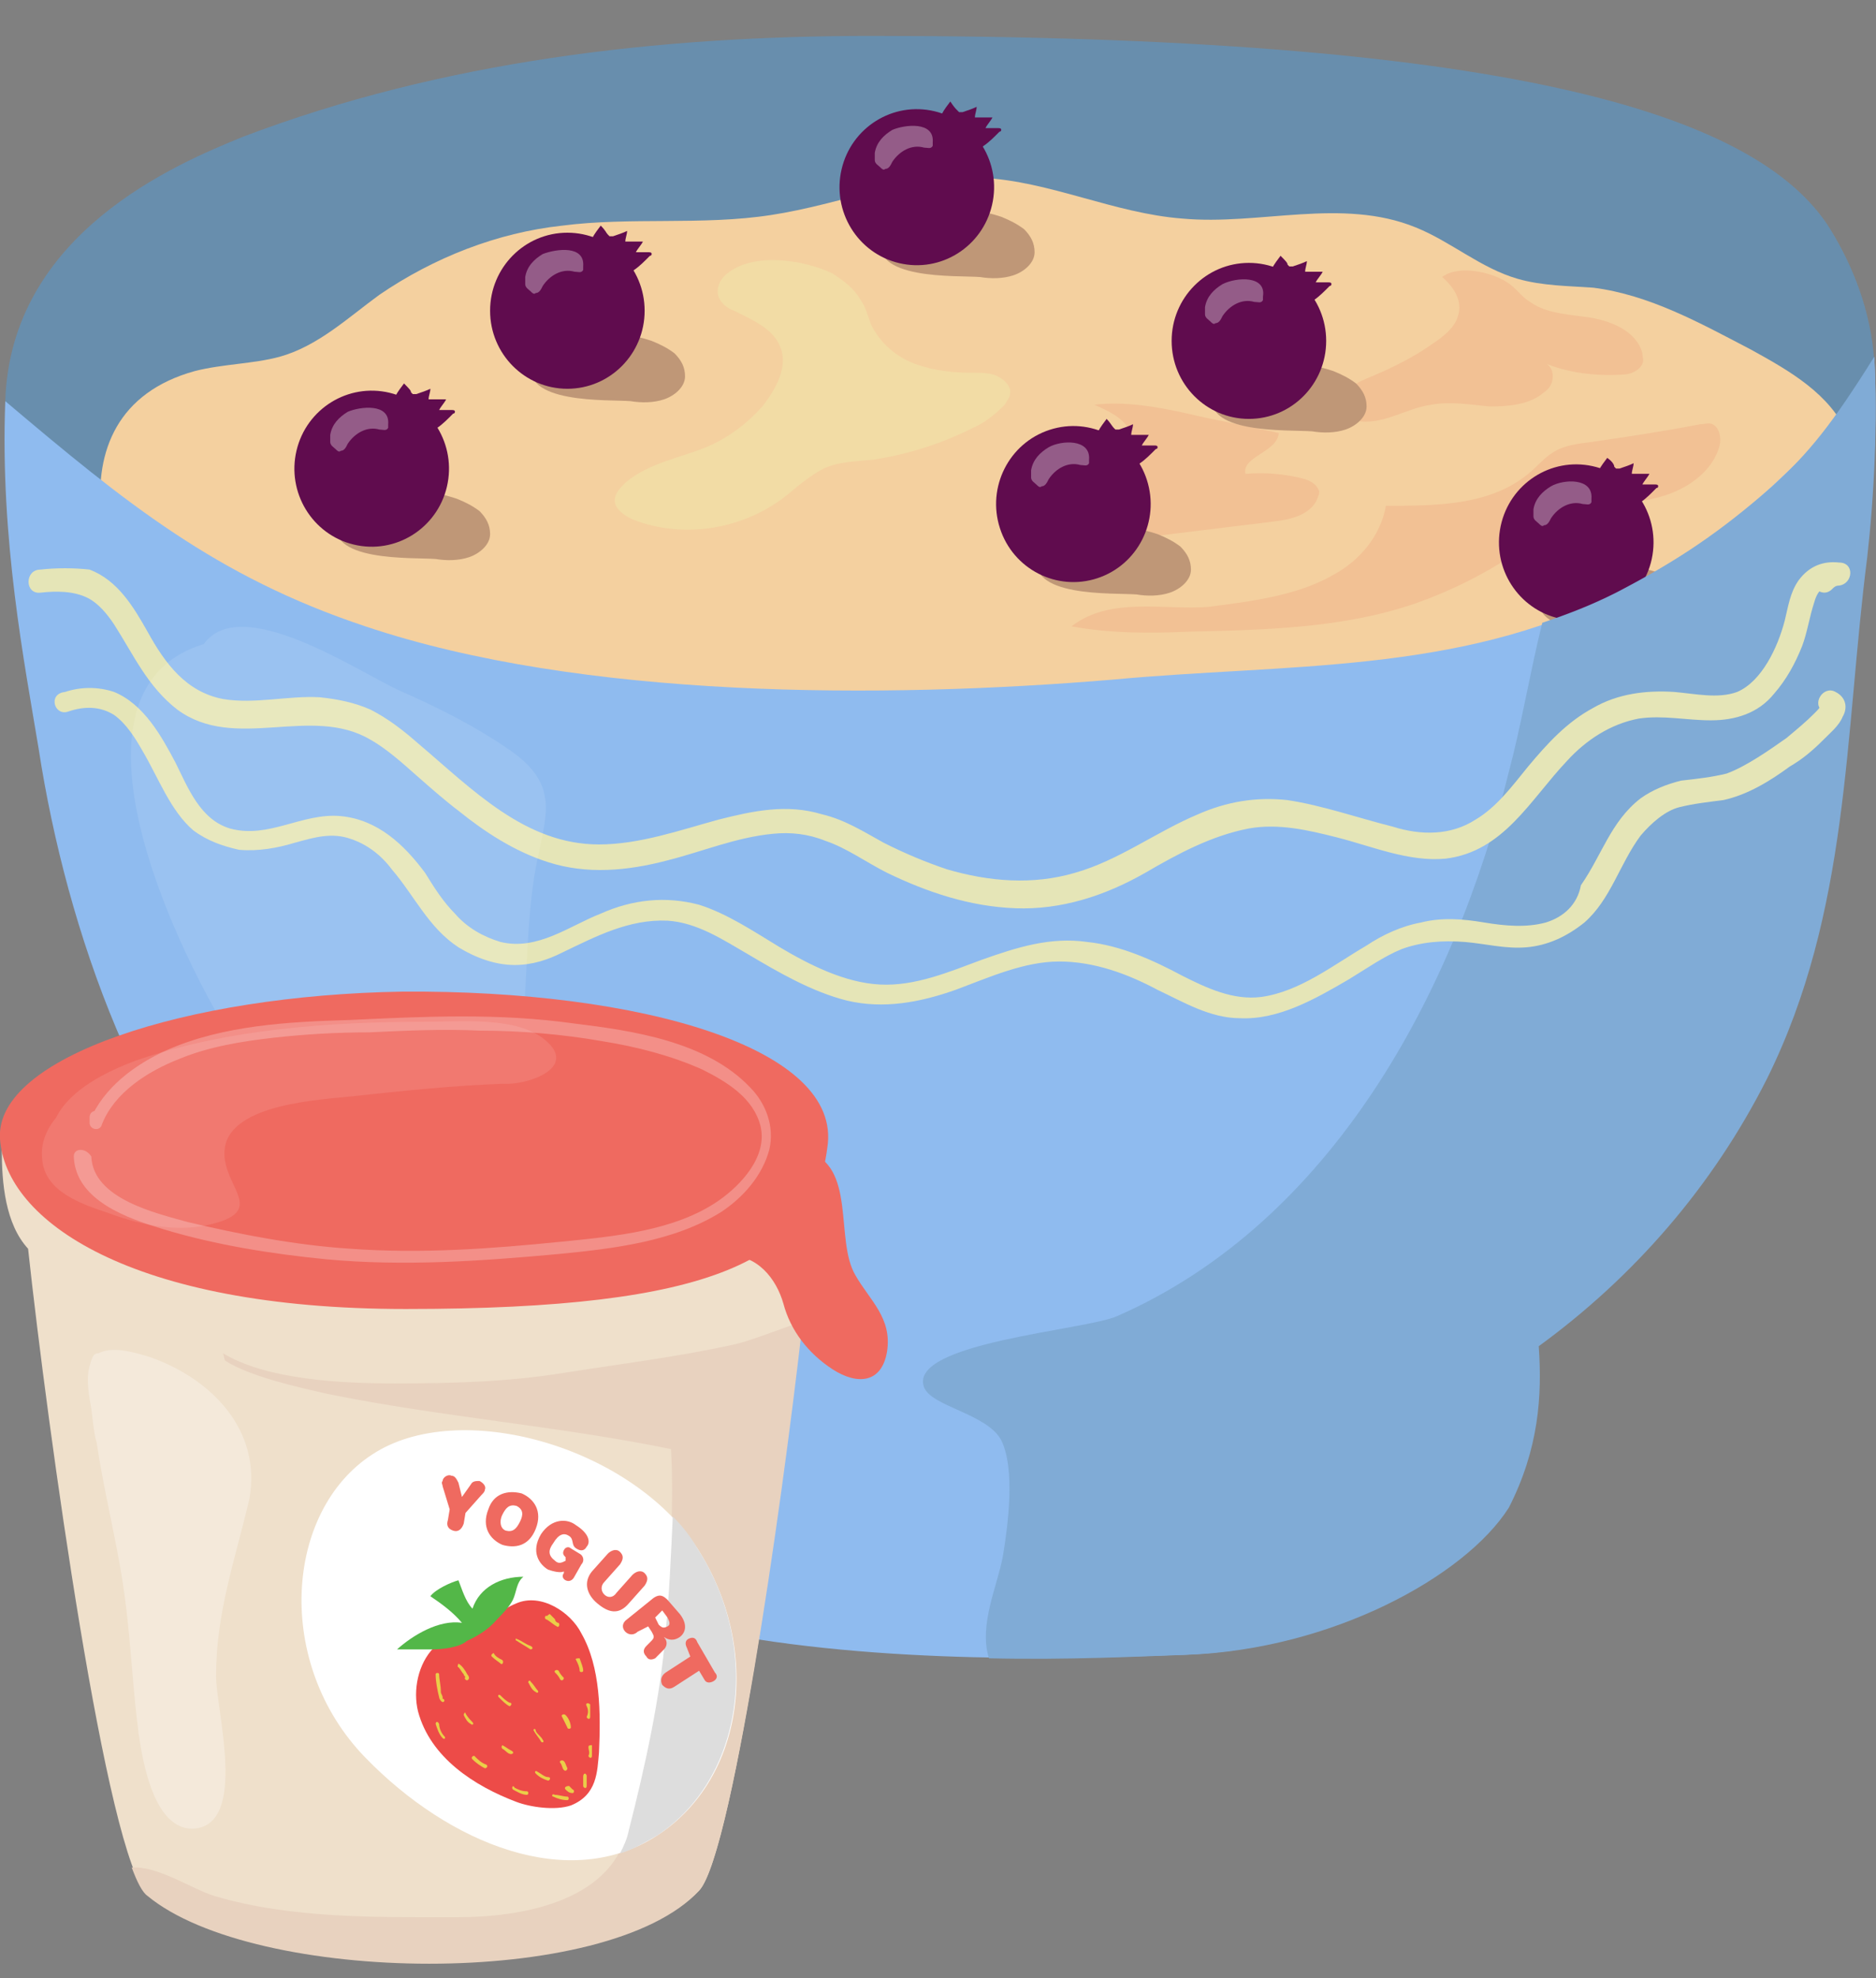 <svg width="37" height="39" viewBox="0 0 37 39" fill="none" xmlns="http://www.w3.org/2000/svg">
<rect x="0" y="0" width="37" height="39" fill="#808080" stroke="none"/>
<g clip-path="url(#clip0_114_3098)">
<path d="M36.099 4.519C34.644 2.176 29.517 0.708 17.183 0.708C12.992 0.708 8.73 1.197 4.781 2.701C3.499 3.225 0.208 4.588 0.104 7.909C0.069 8.609 0.485 9.203 0.624 9.902L1.109 11.825C1.109 11.755 1.109 11.72 1.109 11.65C3.672 23.641 19.123 22.627 28.027 19.236C31.353 17.978 33.917 16.195 35.51 12.909C36.134 11.615 36.723 9.832 36.931 8.399C37 7.944 36.896 7.56 36.965 7.105C36.896 6.127 36.55 5.253 36.099 4.519Z" fill="#688EAD"/>
<path d="M3.845 7.315C4.4 7.175 4.989 7.175 5.508 7.036C6.27 6.826 6.859 6.266 7.483 5.812C8.557 5.078 9.804 4.588 11.086 4.449C12.437 4.274 13.858 4.449 15.209 4.239C16.594 4.029 17.946 3.435 19.366 3.505C20.717 3.575 21.964 4.204 23.315 4.309C24.84 4.449 26.468 3.889 27.923 4.484C28.616 4.763 29.205 5.288 29.933 5.497C30.418 5.637 30.937 5.637 31.422 5.672C32.531 5.812 33.535 6.371 34.54 6.896C35.302 7.315 36.099 7.77 36.446 8.574C36.861 9.588 36.342 10.776 35.58 11.58C34.228 13.048 32.254 13.713 30.314 14.202C26.052 15.251 21.618 15.46 17.218 15.565C13.823 15.67 10.393 15.705 7.033 15.041C5.785 14.796 4.504 14.412 3.603 13.538C2.044 11.93 0.797 8.154 3.845 7.315Z" fill="#F4D09F"/>
<path d="M28.755 6.232C28.685 6.476 28.443 6.651 28.235 6.791C27.889 7.036 27.473 7.245 27.057 7.42C26.884 7.49 26.711 7.56 26.572 7.7C26.433 7.84 26.399 8.084 26.537 8.189C26.607 8.259 26.676 8.259 26.745 8.294C27.265 8.399 27.715 8.049 28.235 7.979C28.616 7.91 28.997 7.979 29.378 8.014C29.759 8.014 30.175 7.979 30.452 7.735C30.556 7.665 30.625 7.56 30.625 7.42C30.625 7.28 30.556 7.175 30.418 7.14C30.903 7.35 31.457 7.42 32.011 7.385C32.15 7.385 32.323 7.315 32.392 7.175C32.427 7.105 32.392 7.036 32.392 6.966C32.288 6.546 31.803 6.336 31.388 6.266C30.972 6.197 30.521 6.197 30.175 5.952C30.002 5.847 29.898 5.672 29.725 5.567C29.413 5.358 28.755 5.218 28.443 5.462C28.651 5.637 28.859 5.917 28.755 6.232Z" fill="#F2C194"/>
<path d="M22.241 8.854C22.103 9.133 21.791 9.238 21.479 9.343C21.029 9.518 20.648 9.727 20.301 10.042C20.267 10.077 20.232 10.112 20.198 10.182C20.094 10.392 20.371 10.566 20.613 10.531C20.821 10.497 21.029 10.357 21.237 10.357C21.514 10.357 21.722 10.531 21.964 10.601C22.138 10.636 22.345 10.636 22.519 10.601C23.385 10.496 24.216 10.392 25.082 10.287C25.394 10.252 25.775 10.182 25.948 9.902C25.983 9.832 26.018 9.762 26.018 9.693C25.983 9.553 25.845 9.483 25.741 9.448C25.36 9.343 24.944 9.308 24.563 9.343C24.493 8.993 25.186 8.923 25.221 8.539C24.632 8.399 24.008 8.294 23.419 8.154C22.796 8.014 22.172 7.91 21.583 7.98C21.895 8.119 22.484 8.364 22.241 8.854Z" fill="#F2C194"/>
<path d="M26.295 11.335C26.814 11.056 27.23 10.566 27.334 9.972C28.304 9.972 29.378 9.972 30.14 9.343C30.314 9.203 30.452 9.028 30.625 8.923C30.833 8.783 31.11 8.748 31.387 8.714C32.115 8.609 32.808 8.504 33.535 8.364C33.605 8.364 33.709 8.329 33.778 8.364C33.916 8.434 33.951 8.644 33.916 8.783C33.778 9.308 33.258 9.657 32.739 9.797C32.219 9.937 31.665 9.972 31.145 10.147C30.66 10.322 30.244 10.671 29.828 10.951C29.24 11.335 28.616 11.65 27.923 11.895C26.503 12.384 24.978 12.419 23.454 12.454C22.657 12.489 21.895 12.489 21.133 12.349C21.895 11.755 22.969 12.035 23.835 11.965C24.632 11.86 25.567 11.755 26.295 11.335Z" fill="#F2C194"/>
<path d="M12.437 7.909C12.645 7.944 12.888 7.944 13.096 7.874C13.303 7.805 13.511 7.63 13.511 7.42C13.511 7.245 13.442 7.105 13.303 6.966C13.165 6.861 13.026 6.791 12.853 6.721C12.23 6.511 10.809 6.301 10.497 7.105C10.22 7.979 12.022 7.874 12.437 7.909Z" fill="#BF9777"/>
<path d="M11.19 7.665C12.032 7.665 12.714 6.976 12.714 6.127C12.714 5.277 12.032 4.588 11.19 4.588C10.348 4.588 9.666 5.277 9.666 6.127C9.666 6.976 10.348 7.665 11.19 7.665Z" fill="#600C4E"/>
<path d="M11.987 4.623L12.021 4.658C12.021 4.658 12.056 4.658 12.091 4.658C12.195 4.623 12.299 4.588 12.368 4.553C12.368 4.623 12.333 4.693 12.333 4.763C12.437 4.763 12.576 4.763 12.68 4.763C12.645 4.833 12.576 4.903 12.541 4.973C12.611 4.973 12.714 4.973 12.784 4.973C12.818 4.973 12.853 4.973 12.853 5.008C12.853 5.008 12.853 5.043 12.818 5.043C12.714 5.148 12.611 5.253 12.507 5.322C12.472 5.357 12.403 5.392 12.333 5.427C12.264 5.427 12.229 5.392 12.16 5.392C11.987 5.322 11.71 5.148 11.64 4.973C11.571 4.798 11.744 4.588 11.848 4.448C11.952 4.553 11.952 4.588 11.987 4.623Z" fill="#600C4E"/>
<path opacity="0.33" d="M10.705 5.008C10.532 5.113 10.393 5.252 10.359 5.462C10.359 5.497 10.359 5.567 10.359 5.602C10.359 5.672 10.428 5.707 10.463 5.742C10.497 5.777 10.532 5.812 10.566 5.777C10.636 5.777 10.67 5.707 10.705 5.637C10.844 5.427 11.086 5.287 11.329 5.357C11.398 5.357 11.467 5.392 11.502 5.322C11.502 5.322 11.502 5.287 11.502 5.252C11.537 4.833 10.982 4.903 10.705 5.008Z" fill="white"/>
<path d="M8.592 11.021C8.8 11.056 9.042 11.056 9.25 10.986C9.458 10.916 9.666 10.741 9.666 10.531C9.666 10.357 9.596 10.217 9.458 10.077C9.319 9.972 9.181 9.902 9.007 9.832C8.384 9.622 6.963 9.413 6.652 10.217C6.374 11.091 8.141 10.986 8.592 11.021Z" fill="#BF9777"/>
<path d="M8.814 9.597C9.009 8.771 8.503 7.941 7.684 7.744C6.865 7.548 6.043 8.058 5.848 8.884C5.653 9.711 6.159 10.54 6.978 10.737C7.796 10.934 8.619 10.424 8.814 9.597Z" fill="#600C4E"/>
<path d="M8.106 7.735L8.141 7.77C8.141 7.77 8.176 7.77 8.21 7.77C8.314 7.735 8.418 7.7 8.488 7.665C8.488 7.735 8.453 7.805 8.453 7.874C8.557 7.874 8.695 7.874 8.799 7.874C8.765 7.944 8.695 8.014 8.661 8.084C8.73 8.084 8.834 8.084 8.903 8.084C8.938 8.084 8.973 8.084 8.973 8.119C8.973 8.119 8.973 8.154 8.938 8.154C8.834 8.259 8.73 8.364 8.626 8.434C8.592 8.469 8.522 8.504 8.453 8.539C8.384 8.539 8.349 8.504 8.28 8.504C8.106 8.434 7.829 8.259 7.76 8.084C7.691 7.909 7.864 7.7 7.968 7.56C8.072 7.665 8.106 7.7 8.106 7.735Z" fill="#600C4E"/>
<path opacity="0.33" d="M6.859 8.119C6.686 8.224 6.548 8.364 6.513 8.574C6.513 8.609 6.513 8.678 6.513 8.713C6.513 8.783 6.582 8.818 6.617 8.853C6.652 8.888 6.686 8.923 6.721 8.888C6.79 8.888 6.825 8.818 6.859 8.748C6.998 8.539 7.24 8.399 7.483 8.469C7.552 8.469 7.622 8.504 7.656 8.434C7.656 8.434 7.656 8.399 7.656 8.364C7.691 7.944 7.102 8.014 6.859 8.119Z" fill="white"/>
<path d="M22.415 11.72C22.623 11.755 22.865 11.755 23.073 11.685C23.281 11.615 23.489 11.44 23.489 11.231C23.489 11.056 23.419 10.916 23.281 10.776C23.142 10.671 23.004 10.601 22.831 10.531C22.207 10.322 20.786 10.112 20.475 10.916C20.198 11.79 21.964 11.685 22.415 11.72Z" fill="#BF9777"/>
<path d="M21.641 11.401C22.442 11.139 22.88 10.271 22.62 9.463C22.36 8.655 21.5 8.213 20.7 8.475C19.899 8.737 19.46 9.605 19.721 10.413C19.98 11.221 20.84 11.663 21.641 11.401Z" fill="#600C4E"/>
<path d="M21.964 8.434L21.999 8.469C21.999 8.469 22.034 8.469 22.068 8.469C22.172 8.434 22.276 8.399 22.346 8.364C22.346 8.434 22.311 8.504 22.311 8.574C22.415 8.574 22.553 8.574 22.657 8.574C22.623 8.644 22.553 8.713 22.519 8.783C22.588 8.783 22.692 8.783 22.761 8.783C22.796 8.783 22.831 8.783 22.831 8.818C22.831 8.818 22.831 8.853 22.796 8.853C22.692 8.958 22.588 9.063 22.484 9.133C22.449 9.168 22.38 9.203 22.311 9.238C22.242 9.238 22.207 9.203 22.138 9.203C21.964 9.133 21.687 8.958 21.618 8.783C21.549 8.609 21.722 8.399 21.826 8.259C21.895 8.329 21.93 8.399 21.964 8.434Z" fill="#600C4E"/>
<path opacity="0.33" d="M20.683 8.818C20.509 8.923 20.371 9.063 20.336 9.273C20.336 9.308 20.336 9.378 20.336 9.413C20.336 9.483 20.405 9.518 20.44 9.553C20.475 9.588 20.509 9.623 20.544 9.588C20.613 9.588 20.648 9.518 20.683 9.448C20.821 9.238 21.064 9.098 21.306 9.168C21.375 9.168 21.445 9.203 21.479 9.133C21.479 9.133 21.479 9.098 21.479 9.063C21.514 8.644 20.925 8.679 20.683 8.818Z" fill="white"/>
<path d="M25.879 8.504C26.087 8.539 26.33 8.539 26.537 8.469C26.745 8.399 26.953 8.224 26.953 8.014C26.953 7.84 26.884 7.7 26.745 7.56C26.607 7.455 26.468 7.385 26.295 7.315C25.671 7.106 24.251 6.896 23.939 7.7C23.627 8.574 25.429 8.469 25.879 8.504Z" fill="#BF9777"/>
<path d="M24.632 8.259C25.474 8.259 26.156 7.571 26.156 6.721C26.156 5.872 25.474 5.183 24.632 5.183C23.79 5.183 23.108 5.872 23.108 6.721C23.108 7.571 23.79 8.259 24.632 8.259Z" fill="#600C4E"/>
<path d="M25.394 5.218L25.429 5.253C25.429 5.253 25.464 5.253 25.498 5.253C25.602 5.218 25.706 5.183 25.775 5.148C25.775 5.218 25.741 5.288 25.741 5.358C25.845 5.358 25.983 5.358 26.087 5.358C26.053 5.428 25.983 5.497 25.949 5.567C26.018 5.567 26.122 5.567 26.191 5.567C26.226 5.567 26.26 5.567 26.26 5.602C26.26 5.602 26.26 5.637 26.226 5.637C26.122 5.742 26.018 5.847 25.914 5.917C25.879 5.952 25.81 5.987 25.741 6.022C25.672 6.022 25.637 5.987 25.568 5.987C25.394 5.917 25.117 5.742 25.048 5.567C24.979 5.393 25.152 5.183 25.256 5.043C25.36 5.148 25.394 5.183 25.394 5.218Z" fill="#600C4E"/>
<path opacity="0.33" d="M24.112 5.602C23.939 5.707 23.8 5.847 23.766 6.057C23.766 6.092 23.766 6.162 23.766 6.196C23.766 6.266 23.835 6.301 23.87 6.336C23.904 6.371 23.939 6.406 23.974 6.371C24.043 6.371 24.078 6.301 24.112 6.231C24.251 6.022 24.493 5.882 24.736 5.952C24.805 5.952 24.875 5.987 24.909 5.917C24.909 5.917 24.909 5.882 24.909 5.847C24.978 5.427 24.39 5.462 24.112 5.602Z" fill="white"/>
<path d="M19.331 5.462C19.539 5.497 19.782 5.497 19.99 5.427C20.198 5.358 20.405 5.183 20.405 4.973C20.405 4.798 20.336 4.658 20.198 4.519C20.059 4.414 19.92 4.344 19.747 4.274C19.124 4.064 17.703 3.854 17.391 4.658C17.114 5.532 18.881 5.427 19.331 5.462Z" fill="#BF9777"/>
<path d="M19.566 4.041C19.758 3.213 19.249 2.386 18.429 2.193C17.609 1.999 16.789 2.513 16.598 3.34C16.406 4.167 16.915 4.995 17.735 5.188C18.555 5.382 19.374 4.868 19.566 4.041Z" fill="#600C4E"/>
<path d="M18.881 2.176L18.916 2.211C18.916 2.211 18.95 2.211 18.985 2.211C19.089 2.176 19.193 2.141 19.262 2.106C19.262 2.176 19.228 2.246 19.228 2.316C19.331 2.316 19.47 2.316 19.574 2.316C19.539 2.386 19.47 2.456 19.436 2.526C19.505 2.526 19.609 2.526 19.678 2.526C19.713 2.526 19.747 2.526 19.747 2.561C19.747 2.561 19.747 2.596 19.713 2.596C19.609 2.701 19.505 2.806 19.401 2.875C19.366 2.91 19.297 2.945 19.228 2.98C19.158 2.98 19.124 2.945 19.054 2.945C18.881 2.875 18.604 2.701 18.535 2.526C18.465 2.351 18.639 2.141 18.743 2.001C18.812 2.106 18.846 2.141 18.881 2.176Z" fill="#600C4E"/>
<path opacity="0.33" d="M17.599 2.561C17.426 2.666 17.288 2.805 17.253 3.015C17.253 3.05 17.253 3.12 17.253 3.155C17.253 3.225 17.322 3.26 17.357 3.295C17.392 3.33 17.426 3.365 17.461 3.33C17.53 3.33 17.565 3.26 17.599 3.19C17.738 2.98 17.98 2.84 18.223 2.91C18.292 2.91 18.361 2.945 18.396 2.875C18.396 2.875 18.396 2.84 18.396 2.805C18.431 2.386 17.842 2.456 17.599 2.561Z" fill="white"/>
<path d="M32.323 12.489C32.531 12.524 32.773 12.524 32.981 12.454C33.189 12.384 33.397 12.209 33.397 11.999C33.397 11.825 33.328 11.685 33.189 11.545C33.05 11.44 32.912 11.37 32.739 11.3C32.115 11.09 30.695 10.881 30.383 11.685C30.106 12.559 31.872 12.454 32.323 12.489Z" fill="#BF9777"/>
<path d="M32.578 11.017C32.755 10.186 32.231 9.368 31.408 9.19C30.585 9.011 29.775 9.539 29.598 10.37C29.421 11.2 29.944 12.018 30.767 12.197C31.59 12.376 32.401 11.847 32.578 11.017Z" fill="#600C4E"/>
<path d="M31.838 9.203L31.873 9.238C31.873 9.238 31.907 9.238 31.942 9.238C32.046 9.203 32.15 9.168 32.219 9.133C32.219 9.203 32.184 9.273 32.184 9.342C32.288 9.342 32.427 9.342 32.531 9.342C32.496 9.412 32.427 9.482 32.392 9.552C32.462 9.552 32.566 9.552 32.635 9.552C32.669 9.552 32.704 9.552 32.704 9.587C32.704 9.587 32.704 9.622 32.669 9.622C32.566 9.727 32.462 9.832 32.358 9.902C32.323 9.937 32.254 9.972 32.184 10.007C32.115 10.007 32.08 9.972 32.011 9.972C31.838 9.902 31.561 9.727 31.491 9.552C31.422 9.377 31.595 9.168 31.699 9.028C31.803 9.098 31.838 9.168 31.838 9.203Z" fill="#600C4E"/>
<path opacity="0.33" d="M30.591 9.587C30.418 9.692 30.279 9.832 30.244 10.041C30.244 10.076 30.244 10.146 30.244 10.181C30.244 10.251 30.314 10.286 30.348 10.321C30.383 10.356 30.418 10.391 30.452 10.356C30.521 10.356 30.556 10.286 30.591 10.216C30.729 10.007 30.972 9.867 31.214 9.937C31.284 9.937 31.353 9.972 31.388 9.902C31.388 9.902 31.388 9.867 31.388 9.832C31.422 9.412 30.833 9.447 30.591 9.587Z" fill="white"/>
<path d="M36.965 7.035C36.584 8.154 35.753 8.818 35.025 9.517C34.055 10.426 33.05 11.091 31.838 11.72C28.755 13.293 25.325 13.083 21.964 13.398C17.391 13.782 11.467 13.782 7.206 12.349C4.261 11.37 2.46 9.902 0.104 7.909C-0 10.636 0.485 13.083 0.762 14.761C1.316 18.362 2.771 22.487 5.37 25.039C5.959 25.633 6.582 26.158 7.206 26.577C7.656 33.219 19.331 32.765 23.35 32.625C26.191 32.52 28.824 31.087 29.69 29.724C30.279 28.57 30.348 27.521 30.279 26.542C32.184 25.179 33.743 23.396 34.783 21.264C36.411 17.977 36.307 14.517 36.757 10.986C36.965 9.762 37.034 8.294 36.965 7.035Z" fill="#8FBBEF"/>
<path d="M34.852 21.264C36.48 17.977 36.376 14.517 36.827 10.986C36.965 9.762 37.035 8.329 36.965 7.035C36.134 8.364 35.683 8.923 34.956 9.587C33.917 10.496 33.085 11.056 31.873 11.685C31.387 11.93 30.937 12.104 30.418 12.279C30.175 13.258 30.002 14.307 29.759 15.216C28.685 19.585 26.26 24.095 22.034 25.948C21.41 26.228 17.911 26.472 18.223 27.346C18.361 27.731 19.47 27.871 19.747 28.395C20.024 28.954 19.886 30.038 19.782 30.667C19.678 31.262 19.297 32.031 19.505 32.695C21.064 32.73 22.449 32.66 23.419 32.625C26.26 32.52 28.893 31.087 29.759 29.724C30.348 28.57 30.418 27.521 30.348 26.542C32.219 25.179 33.778 23.396 34.852 21.264Z" fill="#80ABD6"/>
<path d="M0.797 11.685C1.108 11.65 1.455 11.65 1.732 11.79C1.94 11.895 2.113 12.104 2.252 12.314C2.633 12.908 2.91 13.538 3.499 13.992C4.642 14.831 6.132 13.887 7.31 14.586C7.622 14.761 7.933 15.041 8.21 15.286C8.488 15.53 8.765 15.775 9.042 15.985C9.562 16.404 10.15 16.789 10.809 16.998C11.571 17.243 12.368 17.173 13.165 16.963C13.857 16.789 14.516 16.509 15.243 16.439C15.59 16.404 15.936 16.439 16.282 16.579C16.698 16.719 17.079 16.998 17.495 17.208C18.292 17.593 19.123 17.872 20.024 17.907C20.925 17.942 21.791 17.663 22.588 17.208C23.246 16.824 23.904 16.474 24.632 16.334C25.221 16.229 25.81 16.369 26.364 16.509C27.057 16.684 27.784 16.998 28.512 16.929C29.655 16.789 30.175 15.775 30.902 15.006C31.284 14.586 31.768 14.272 32.323 14.167C32.808 14.097 33.258 14.202 33.743 14.202C34.228 14.202 34.679 14.062 34.99 13.677C35.233 13.398 35.406 13.083 35.545 12.733C35.649 12.454 35.683 12.174 35.787 11.86C35.856 11.615 35.995 11.51 36.272 11.545C36.272 11.405 36.272 11.23 36.272 11.091C36.099 11.125 35.96 11.195 35.822 11.3C35.614 11.51 35.926 11.825 36.134 11.615C36.168 11.58 36.203 11.545 36.272 11.545C36.549 11.51 36.584 11.091 36.272 11.091C35.96 11.056 35.683 11.16 35.475 11.44C35.302 11.685 35.268 11.964 35.198 12.244C35.06 12.768 34.748 13.433 34.263 13.642C33.882 13.782 33.431 13.677 33.016 13.642C32.461 13.607 31.907 13.677 31.422 13.957C30.902 14.237 30.521 14.656 30.14 15.111C29.828 15.495 29.517 15.915 29.101 16.16C28.616 16.474 28.027 16.474 27.473 16.299C26.78 16.125 26.087 15.88 25.394 15.775C24.77 15.705 24.181 15.81 23.627 16.055C22.796 16.404 22.068 16.963 21.202 17.208C20.371 17.453 19.505 17.383 18.673 17.138C18.257 16.998 17.841 16.824 17.426 16.614C17.045 16.404 16.664 16.16 16.213 16.055C15.52 15.845 14.862 15.985 14.169 16.16C13.407 16.369 12.61 16.649 11.813 16.649C10.358 16.649 9.319 15.565 8.245 14.656C7.968 14.412 7.656 14.167 7.31 13.992C6.998 13.852 6.651 13.782 6.305 13.747C5.681 13.712 5.023 13.887 4.4 13.782C3.672 13.643 3.256 13.083 2.91 12.454C2.633 11.964 2.321 11.44 1.767 11.23C1.455 11.195 1.108 11.195 0.797 11.23C0.485 11.23 0.485 11.72 0.797 11.685Z" fill="#E5E5B7"/>
<path d="M1.351 14.027C1.663 13.922 1.975 13.922 2.252 14.097C2.494 14.272 2.667 14.552 2.806 14.796C3.118 15.321 3.36 15.985 3.811 16.37C4.088 16.579 4.4 16.684 4.711 16.754C5.093 16.789 5.474 16.719 5.82 16.614C6.201 16.509 6.548 16.405 6.929 16.544C7.24 16.649 7.518 16.859 7.726 17.139C8.176 17.663 8.453 18.292 9.042 18.677C9.388 18.887 9.77 19.026 10.151 19.026C10.497 19.026 10.809 18.922 11.086 18.782C11.744 18.467 12.402 18.118 13.165 18.152C13.754 18.188 14.273 18.537 14.758 18.817C15.347 19.166 16.006 19.551 16.698 19.726C17.426 19.901 18.153 19.761 18.846 19.516C19.505 19.271 20.197 18.957 20.89 18.957C21.583 18.957 22.241 19.201 22.83 19.516C23.35 19.761 23.87 20.075 24.459 20.075C25.221 20.11 25.948 19.691 26.607 19.306C26.953 19.096 27.299 18.852 27.646 18.712C28.027 18.572 28.443 18.537 28.893 18.572C29.309 18.607 29.69 18.712 30.106 18.677C30.521 18.642 30.902 18.467 31.249 18.188C31.769 17.733 31.942 17.034 32.358 16.474C32.565 16.23 32.843 15.985 33.12 15.915C33.397 15.845 33.709 15.81 33.986 15.775C34.471 15.671 34.921 15.391 35.302 15.111C35.545 14.971 35.753 14.796 35.961 14.587C36.099 14.447 36.272 14.307 36.342 14.132C36.446 13.957 36.411 13.748 36.203 13.643C35.961 13.503 35.718 13.888 35.961 14.027C35.995 14.062 35.926 13.992 35.926 13.992C35.857 13.888 35.961 14.027 35.926 13.922V13.888C35.891 13.957 35.926 13.888 35.926 13.888C35.891 13.957 35.857 13.992 35.787 14.062C35.614 14.237 35.441 14.377 35.233 14.552C34.887 14.796 34.436 15.111 34.055 15.251C33.778 15.321 33.466 15.356 33.154 15.391C32.877 15.461 32.6 15.566 32.358 15.74C31.769 16.195 31.595 16.859 31.18 17.453C31.11 17.838 30.833 18.083 30.487 18.188C30.106 18.292 29.69 18.257 29.274 18.188C28.858 18.118 28.443 18.083 28.027 18.188C27.646 18.257 27.265 18.432 26.953 18.642C26.295 19.026 25.637 19.551 24.874 19.656C24.32 19.726 23.8 19.481 23.315 19.236C22.726 18.922 22.103 18.642 21.445 18.572C20.717 18.467 20.059 18.677 19.366 18.922C18.708 19.166 18.049 19.446 17.357 19.411C16.664 19.376 15.971 19.026 15.382 18.677C14.862 18.362 14.342 18.013 13.788 17.838C13.13 17.663 12.472 17.733 11.848 18.013C11.225 18.257 10.601 18.747 9.873 18.572C9.527 18.467 9.215 18.292 8.973 18.013C8.73 17.768 8.557 17.488 8.384 17.209C7.968 16.649 7.448 16.16 6.721 16.09C5.959 16.02 5.3 16.544 4.538 16.335C3.949 16.16 3.707 15.531 3.464 15.041C3.187 14.517 2.841 13.888 2.252 13.643C1.94 13.538 1.593 13.538 1.282 13.643C0.935 13.678 1.074 14.132 1.351 14.027Z" fill="#E5E5B7"/>
<path opacity="0.1" d="M10.116 14.832C9.423 14.342 8.661 13.958 7.864 13.608C7.033 13.223 4.746 11.685 4.019 12.699C0.901 13.643 3.637 19.166 4.919 21.019C5.716 22.173 8.696 24.62 9.977 22.697C10.428 21.998 10.255 20.879 10.324 20.11C10.393 19.166 10.393 18.258 10.532 17.314C10.705 16.195 11.121 15.566 10.116 14.832Z" fill="white"/>
<path d="M14.342 5.392C14.169 5.532 14.1 5.742 14.204 5.917C14.273 6.022 14.377 6.092 14.481 6.127C14.828 6.301 15.243 6.476 15.382 6.826C15.555 7.21 15.312 7.665 15.035 8.014C14.724 8.364 14.342 8.644 13.927 8.818C13.407 9.028 12.784 9.133 12.333 9.518C12.229 9.622 12.125 9.727 12.125 9.867C12.125 10.042 12.333 10.182 12.506 10.252C13.511 10.636 14.689 10.427 15.52 9.762C15.728 9.587 15.936 9.413 16.179 9.273C16.49 9.098 16.872 9.098 17.218 9.063C17.911 8.958 18.569 8.748 19.193 8.434C19.435 8.329 19.643 8.154 19.816 7.979C19.851 7.909 19.92 7.84 19.92 7.77C19.955 7.63 19.816 7.49 19.678 7.42C19.539 7.35 19.366 7.35 19.227 7.35C18.812 7.35 18.43 7.315 18.049 7.175C17.668 7.035 17.357 6.756 17.183 6.406C17.114 6.231 17.079 6.057 16.975 5.917C16.837 5.672 16.629 5.532 16.421 5.392C15.832 5.113 14.862 4.973 14.342 5.392Z" fill="#F2DCA5"/>
<path d="M15.174 22.242C13.996 22.242 12.818 22.347 11.64 22.382C9.285 22.487 6.929 22.487 4.573 22.487C3.707 22.487 2.875 22.452 2.044 22.452C1.628 22.452 1.212 22.452 0.797 22.452C0.589 22.452 -0.104 22.522 0.035 22.557V22.662C0.035 23.326 0.104 24.13 0.554 24.62C0.935 28.15 2.113 36.68 2.91 37.344C5.023 39.093 11.952 39.197 13.788 37.275C14.481 36.541 15.555 28.675 15.936 24.934C16.352 24.655 16.075 23.99 16.144 23.396C16.317 22.242 16.213 22.277 15.174 22.242Z" fill="#EFE0CB"/>
<path d="M7.933 19.551C3.672 19.62 -0.104 20.844 -0 22.452C0.104 24.06 2.564 25.808 8.003 25.808C14.1 25.808 16.04 24.829 16.317 22.627C16.629 20.669 12.645 19.516 7.933 19.551Z" fill="#EF6A60"/>
<path d="M13.788 37.275C14.412 36.611 15.382 30.038 15.832 26.053C15.313 26.228 14.793 26.438 14.481 26.507C13.373 26.752 12.229 26.892 11.121 27.067C10.047 27.242 8.938 27.276 7.795 27.276C6.755 27.276 5.266 27.207 4.4 26.682L4.434 26.822C4.919 27.137 5.855 27.346 6.478 27.486C8.73 27.941 11.017 28.116 13.234 28.57C13.303 29.759 13.199 31.017 13.095 32.206C12.991 33.499 12.68 34.898 12.368 36.121C12.021 37.519 10.22 37.799 9.042 37.799C7.448 37.799 5.751 37.834 4.226 37.38C3.776 37.24 3.118 36.785 2.598 36.82C2.702 37.1 2.806 37.31 2.91 37.38C5.023 39.127 11.987 39.232 13.788 37.275Z" fill="#E8D2BF"/>
<path d="M16.872 25.144C16.456 24.445 16.906 22.977 15.902 22.697C15.382 22.557 14.793 22.662 14.412 23.046C14.204 23.256 13.615 24.724 14.239 24.585L14.343 24.759C14.932 24.724 15.313 25.214 15.451 25.703C15.59 26.228 15.936 26.682 16.421 26.997C16.906 27.311 17.391 27.276 17.495 26.647C17.599 25.983 17.149 25.633 16.872 25.144Z" fill="#EF6A60"/>
<path opacity="0.3" d="M2.945 26.752C2.598 26.647 2.217 26.542 1.94 26.682C1.871 26.682 1.836 26.717 1.801 26.822C1.767 26.927 1.732 27.032 1.732 27.206C1.732 27.381 1.767 27.591 1.801 27.766C1.836 28.081 1.871 28.36 1.905 28.43C2.044 29.374 2.286 30.318 2.425 31.227C2.564 32.136 2.598 33.01 2.702 33.919C2.772 34.513 2.979 36.121 3.845 36.051C4.885 35.946 4.261 33.709 4.261 33.045C4.261 31.786 4.642 30.737 4.919 29.549C5.162 28.185 4.157 27.172 2.945 26.752Z" fill="white"/>
<path d="M13.754 30.528C15.035 32.52 14.689 35.072 12.957 36.191C11.225 37.31 8.869 36.366 7.206 34.653C5.404 32.8 5.612 29.794 7.344 28.675C9.042 27.556 12.437 28.5 13.754 30.528Z" fill="white"/>
<path d="M13.754 30.528C13.615 30.283 13.442 30.073 13.269 29.898C13.234 30.668 13.199 31.437 13.13 32.171C13.026 33.464 12.714 34.863 12.402 36.086C12.368 36.261 12.299 36.401 12.229 36.541C12.472 36.471 12.714 36.331 12.957 36.191C14.654 35.072 15.035 32.52 13.754 30.528Z" fill="#DDDDDD"/>
<path d="M9.285 29.269C9.319 29.199 9.388 29.199 9.458 29.199C9.527 29.234 9.596 29.304 9.562 29.374C9.562 29.409 9.527 29.444 9.492 29.479L9.181 29.829L9.146 30.038C9.111 30.143 9.042 30.213 8.938 30.178C8.834 30.143 8.8 30.073 8.834 29.968L8.869 29.759L8.73 29.304C8.73 29.269 8.696 29.234 8.73 29.199C8.73 29.13 8.834 29.059 8.903 29.095C8.973 29.095 9.007 29.164 9.042 29.234L9.111 29.514L9.285 29.269Z" fill="#EF6A60"/>
<path d="M10.289 29.444C10.532 29.549 10.705 29.794 10.566 30.143C10.428 30.493 10.151 30.528 9.908 30.458C9.666 30.353 9.492 30.108 9.631 29.759C9.735 29.444 10.012 29.374 10.289 29.444ZM10.185 29.689C10.047 29.654 9.977 29.724 9.908 29.864C9.839 30.003 9.874 30.143 9.977 30.178C10.116 30.213 10.185 30.143 10.255 30.003C10.324 29.864 10.324 29.759 10.185 29.689Z" fill="#EF6A60"/>
<path d="M11.155 30.702C11.121 30.667 11.086 30.633 11.121 30.563C11.155 30.493 11.225 30.493 11.259 30.528L11.432 30.633C11.502 30.667 11.536 30.772 11.467 30.842L11.328 31.087C11.294 31.157 11.225 31.192 11.155 31.157C11.086 31.122 11.086 31.052 11.121 31.017V30.982C11.051 31.017 10.913 30.982 10.809 30.947C10.636 30.842 10.462 30.598 10.67 30.248C10.878 29.933 11.19 29.933 11.363 30.073C11.64 30.248 11.64 30.423 11.571 30.493C11.536 30.563 11.467 30.598 11.363 30.528C11.259 30.458 11.328 30.353 11.225 30.283C11.121 30.213 11.017 30.248 10.913 30.423C10.809 30.563 10.809 30.667 10.947 30.772C11.017 30.842 11.086 30.807 11.155 30.772V30.702Z" fill="#EF6A60"/>
<path d="M12.472 31.052C12.541 30.982 12.645 30.947 12.714 31.017C12.784 31.087 12.784 31.157 12.714 31.262L12.403 31.611C12.195 31.856 11.987 31.786 11.779 31.611C11.571 31.437 11.502 31.192 11.675 30.982L11.987 30.633C12.056 30.563 12.16 30.528 12.229 30.598C12.299 30.668 12.299 30.738 12.229 30.842L11.918 31.192C11.848 31.262 11.848 31.367 11.918 31.437C11.987 31.507 12.091 31.507 12.16 31.402L12.472 31.052Z" fill="#EF6A60"/>
<path d="M12.887 31.507C12.991 31.437 13.061 31.437 13.165 31.542L13.407 31.821C13.546 31.996 13.546 32.171 13.407 32.276C13.303 32.346 13.199 32.346 13.095 32.276C13.165 32.346 13.165 32.451 13.095 32.52L13.026 32.59C12.991 32.625 12.957 32.66 12.922 32.695C12.853 32.73 12.784 32.73 12.749 32.66C12.68 32.59 12.68 32.52 12.749 32.451L12.853 32.346C12.922 32.276 12.887 32.241 12.853 32.171L12.784 32.066L12.576 32.171C12.506 32.241 12.402 32.241 12.333 32.171C12.264 32.101 12.264 31.996 12.368 31.926L12.887 31.507ZM12.991 32.031C13.061 32.101 13.095 32.101 13.165 32.066C13.234 32.031 13.199 31.961 13.165 31.891L13.061 31.751L12.922 31.891L12.991 32.031Z" fill="#EF6A60"/>
<path d="M13.546 32.485C13.511 32.415 13.511 32.345 13.58 32.31C13.65 32.276 13.719 32.276 13.754 32.38L14.1 32.975C14.169 33.045 14.135 33.114 14.065 33.15C13.996 33.184 13.927 33.184 13.892 33.114L13.788 32.94L13.303 33.254C13.199 33.324 13.13 33.289 13.061 33.219C13.026 33.15 13.026 33.045 13.13 32.975L13.615 32.66L13.546 32.485Z" fill="#EF6A60"/>
<path d="M11.467 32.205C11.259 31.786 10.67 31.401 10.185 31.611C9.839 31.751 9.562 32.031 9.285 32.205C9.042 32.17 8.696 32.345 8.557 32.485C8.245 32.8 8.141 33.324 8.245 33.743C8.488 34.653 9.354 35.212 10.185 35.526C10.463 35.631 10.947 35.701 11.259 35.596C11.779 35.387 11.779 34.932 11.814 34.548C11.848 33.779 11.848 32.87 11.467 32.205Z" fill="#ED4B48"/>
<path d="M8.592 33.01C8.592 33.15 8.626 33.324 8.661 33.464C8.661 33.499 8.73 33.604 8.765 33.534C8.765 33.499 8.73 33.464 8.695 33.534C8.73 33.534 8.73 33.534 8.73 33.499V33.464C8.73 33.429 8.695 33.394 8.695 33.359C8.695 33.219 8.661 33.114 8.661 33.01C8.661 32.975 8.592 32.975 8.592 33.01Z" fill="#EACE49"/>
<path d="M9.042 32.87C9.077 32.905 9.111 32.975 9.146 33.01C9.146 33.044 9.181 33.044 9.181 33.08V33.114V33.08H9.215C9.181 33.044 9.146 33.08 9.181 33.114C9.215 33.149 9.25 33.114 9.25 33.08C9.25 33.044 9.215 33.01 9.215 33.01C9.181 32.94 9.111 32.835 9.042 32.8C9.042 32.8 9.007 32.87 9.042 32.87Z" fill="#EACE49"/>
<path d="M9.7 32.66C9.77 32.73 9.839 32.765 9.874 32.8C9.908 32.835 9.943 32.765 9.908 32.73C9.839 32.695 9.77 32.66 9.735 32.59C9.735 32.59 9.666 32.625 9.7 32.66Z" fill="#EACE49"/>
<path d="M10.185 32.346C10.289 32.415 10.358 32.45 10.463 32.52C10.497 32.52 10.532 32.485 10.463 32.45C10.358 32.415 10.289 32.346 10.185 32.311C10.185 32.276 10.151 32.346 10.185 32.346Z" fill="#EACE49"/>
<path d="M10.774 31.926C10.809 31.926 10.809 31.856 10.774 31.856C10.74 31.856 10.74 31.926 10.774 31.926Z" fill="#EACE49"/>
<path d="M10.774 31.926C10.843 31.961 10.913 32.031 10.982 32.066C11.017 32.101 11.051 32.031 11.017 31.996C10.982 31.996 10.947 31.961 10.947 31.926C10.913 31.891 10.878 31.856 10.843 31.821C10.774 31.856 10.739 31.926 10.774 31.926Z" fill="#EACE49"/>
<path d="M8.592 33.989C8.626 34.093 8.661 34.198 8.73 34.268C8.765 34.303 8.799 34.268 8.765 34.233C8.695 34.163 8.661 34.059 8.661 33.989C8.626 33.919 8.592 33.954 8.592 33.989Z" fill="#EACE49"/>
<path d="M9.146 33.814C9.181 33.884 9.215 33.954 9.285 33.989C9.319 34.024 9.354 33.989 9.319 33.954C9.285 33.919 9.215 33.849 9.181 33.779C9.181 33.744 9.146 33.779 9.146 33.814Z" fill="#EACE49"/>
<path d="M9.839 33.464C9.908 33.534 9.977 33.604 10.047 33.639C10.081 33.639 10.116 33.569 10.047 33.569C9.977 33.534 9.908 33.464 9.873 33.429C9.839 33.394 9.804 33.429 9.839 33.464Z" fill="#EACE49"/>
<path d="M10.428 33.184C10.462 33.254 10.497 33.324 10.566 33.359C10.601 33.394 10.636 33.359 10.601 33.324C10.566 33.289 10.532 33.219 10.462 33.15C10.462 33.114 10.393 33.15 10.428 33.184Z" fill="#EACE49"/>
<path d="M10.947 32.975C10.982 33.01 11.017 33.045 11.051 33.115C11.086 33.15 11.121 33.115 11.121 33.08C11.086 33.045 11.051 33.01 11.017 32.94C10.982 32.905 10.913 32.94 10.947 32.975Z" fill="#EACE49"/>
<path d="M11.363 32.73C11.398 32.8 11.432 32.87 11.432 32.94C11.432 32.975 11.502 32.975 11.502 32.94C11.502 32.87 11.467 32.8 11.432 32.695C11.398 32.695 11.329 32.695 11.363 32.73Z" fill="#EACE49"/>
<path d="M9.319 34.688C9.388 34.758 9.492 34.828 9.562 34.863C9.596 34.863 9.631 34.828 9.596 34.793C9.492 34.758 9.423 34.688 9.354 34.618C9.319 34.618 9.284 34.653 9.319 34.688Z" fill="#EACE49"/>
<path d="M9.908 34.478C9.978 34.513 10.012 34.583 10.081 34.583C10.116 34.583 10.151 34.547 10.081 34.513C10.012 34.478 9.978 34.443 9.908 34.408C9.908 34.408 9.874 34.443 9.908 34.478Z" fill="#EACE49"/>
<path d="M10.532 34.128C10.567 34.198 10.636 34.268 10.671 34.338C10.705 34.373 10.74 34.338 10.705 34.303C10.671 34.233 10.601 34.198 10.567 34.128C10.567 34.058 10.497 34.093 10.532 34.128Z" fill="#EACE49"/>
<path d="M11.121 33.884C11.155 33.884 11.155 33.814 11.121 33.814C11.086 33.814 11.086 33.884 11.121 33.884Z" fill="#EACE49"/>
<path d="M11.086 33.849C11.121 33.919 11.155 33.989 11.19 34.059C11.19 34.093 11.259 34.093 11.259 34.059C11.259 33.989 11.225 33.884 11.155 33.814C11.121 33.779 11.052 33.814 11.086 33.849Z" fill="#EACE49"/>
<path d="M11.571 33.639C11.606 33.709 11.606 33.779 11.571 33.849C11.571 33.883 11.64 33.918 11.64 33.849C11.64 33.779 11.64 33.674 11.64 33.604C11.606 33.569 11.536 33.569 11.571 33.639Z" fill="#EACE49"/>
<path d="M10.116 35.282C10.185 35.317 10.289 35.387 10.393 35.387C10.428 35.387 10.428 35.317 10.393 35.317C10.289 35.317 10.22 35.282 10.151 35.247C10.116 35.177 10.082 35.247 10.116 35.282Z" fill="#EACE49"/>
<path d="M10.566 34.967C10.636 35.037 10.705 35.072 10.809 35.107C10.844 35.107 10.878 35.037 10.809 35.037C10.74 35.037 10.67 34.967 10.601 34.932C10.566 34.897 10.532 34.932 10.566 34.967Z" fill="#EACE49"/>
<path d="M11.051 34.757C11.086 34.792 11.086 34.862 11.121 34.897C11.155 34.932 11.19 34.897 11.19 34.862C11.155 34.792 11.155 34.757 11.121 34.722C11.086 34.688 11.017 34.722 11.051 34.757Z" fill="#EACE49"/>
<path d="M11.606 34.443C11.606 34.513 11.64 34.547 11.606 34.617C11.606 34.652 11.675 34.687 11.675 34.617C11.675 34.547 11.675 34.478 11.675 34.408C11.64 34.408 11.606 34.408 11.606 34.443Z" fill="#EACE49"/>
<path d="M10.913 35.422C10.982 35.457 11.086 35.492 11.19 35.492C11.225 35.492 11.225 35.422 11.19 35.422C11.121 35.422 11.017 35.387 10.947 35.387C10.878 35.352 10.878 35.422 10.913 35.422Z" fill="#EACE49"/>
<path d="M11.155 35.282C11.19 35.317 11.225 35.352 11.294 35.352C11.329 35.352 11.329 35.282 11.294 35.282L11.259 35.247L11.225 35.212C11.155 35.212 11.121 35.247 11.155 35.282Z" fill="#EACE49"/>
<path d="M11.537 35.037C11.571 35.037 11.571 34.968 11.537 34.968C11.502 34.968 11.502 35.037 11.537 35.037Z" fill="#EACE49"/>
<path d="M11.502 35.037C11.502 35.107 11.502 35.142 11.502 35.212C11.502 35.247 11.571 35.282 11.571 35.212C11.571 35.142 11.571 35.072 11.571 35.002C11.536 34.967 11.502 34.967 11.502 35.037Z" fill="#EACE49"/>
<path d="M9.319 31.716C9.181 31.576 9.111 31.331 9.042 31.157C8.904 31.192 8.592 31.331 8.488 31.471C8.696 31.611 8.938 31.786 9.111 31.996C8.661 31.926 8.141 32.24 7.83 32.52C8.072 32.52 8.28 32.52 8.522 32.52C8.696 32.52 9.077 32.485 9.215 32.345L9.146 32.38C9.389 32.275 9.631 32.135 9.804 31.926C9.908 31.821 10.047 31.681 10.116 31.541C10.185 31.401 10.185 31.192 10.324 31.087C9.874 31.087 9.458 31.296 9.319 31.716Z" fill="#53B748"/>
<g opacity="0.5">
<path opacity="0.5" d="M1.455 22.802C1.489 23.675 2.529 24.025 3.222 24.235C4.261 24.549 5.37 24.724 6.444 24.829C7.968 24.969 9.492 24.864 11.017 24.724C12.091 24.619 13.303 24.48 14.239 23.885C14.654 23.606 15.035 23.186 15.174 22.662C15.278 22.207 15.105 21.753 14.793 21.438C13.927 20.529 12.472 20.32 11.328 20.18C9.839 19.97 8.384 20.04 6.894 20.11C5.681 20.145 4.4 20.215 3.291 20.704C2.667 20.984 2.044 21.438 1.767 22.102C1.836 22.102 1.94 22.137 2.009 22.137C2.009 22.102 2.009 22.067 2.009 22.032C2.009 21.858 1.767 21.858 1.767 22.032C1.767 22.067 1.767 22.102 1.767 22.137C1.767 22.277 1.974 22.312 2.009 22.172C2.252 21.543 2.91 21.123 3.533 20.879C4.122 20.634 4.781 20.529 5.404 20.459C6.028 20.389 6.651 20.354 7.275 20.354C8.003 20.32 8.73 20.285 9.458 20.32C10.255 20.32 11.086 20.389 11.883 20.529C12.541 20.634 13.234 20.809 13.857 21.089C14.342 21.333 14.862 21.648 15.001 22.207C15.139 22.802 14.62 23.361 14.169 23.675C13.303 24.27 12.125 24.375 11.086 24.48C9.7 24.619 8.314 24.724 6.894 24.619C5.82 24.549 4.746 24.34 3.707 24.095C3.083 23.92 1.836 23.64 1.801 22.802C1.697 22.627 1.455 22.627 1.455 22.802Z" fill="white"/>
</g>
<path opacity="0.1" d="M10.739 20.494C10.185 20.04 9.111 20.145 8.418 20.145C6.513 20.145 4.469 20.285 2.667 20.914C2.113 21.124 1.386 21.473 1.108 22.032C0.935 22.242 0.797 22.522 0.831 22.837C0.866 23.501 1.628 23.745 2.148 23.92C2.806 24.165 3.534 24.305 4.192 24.13C5.3 23.85 4.33 23.361 4.434 22.627C4.573 21.753 6.34 21.683 6.963 21.613C7.933 21.508 8.938 21.403 9.908 21.368C10.393 21.403 11.432 21.054 10.739 20.494Z" fill="white"/>
</g>
<defs>
<clipPath id="clip0_114_3098">
<rect width="37" height="38" fill="white" transform="translate(0 0.708)"/>
</clipPath>
</defs>
</svg>
